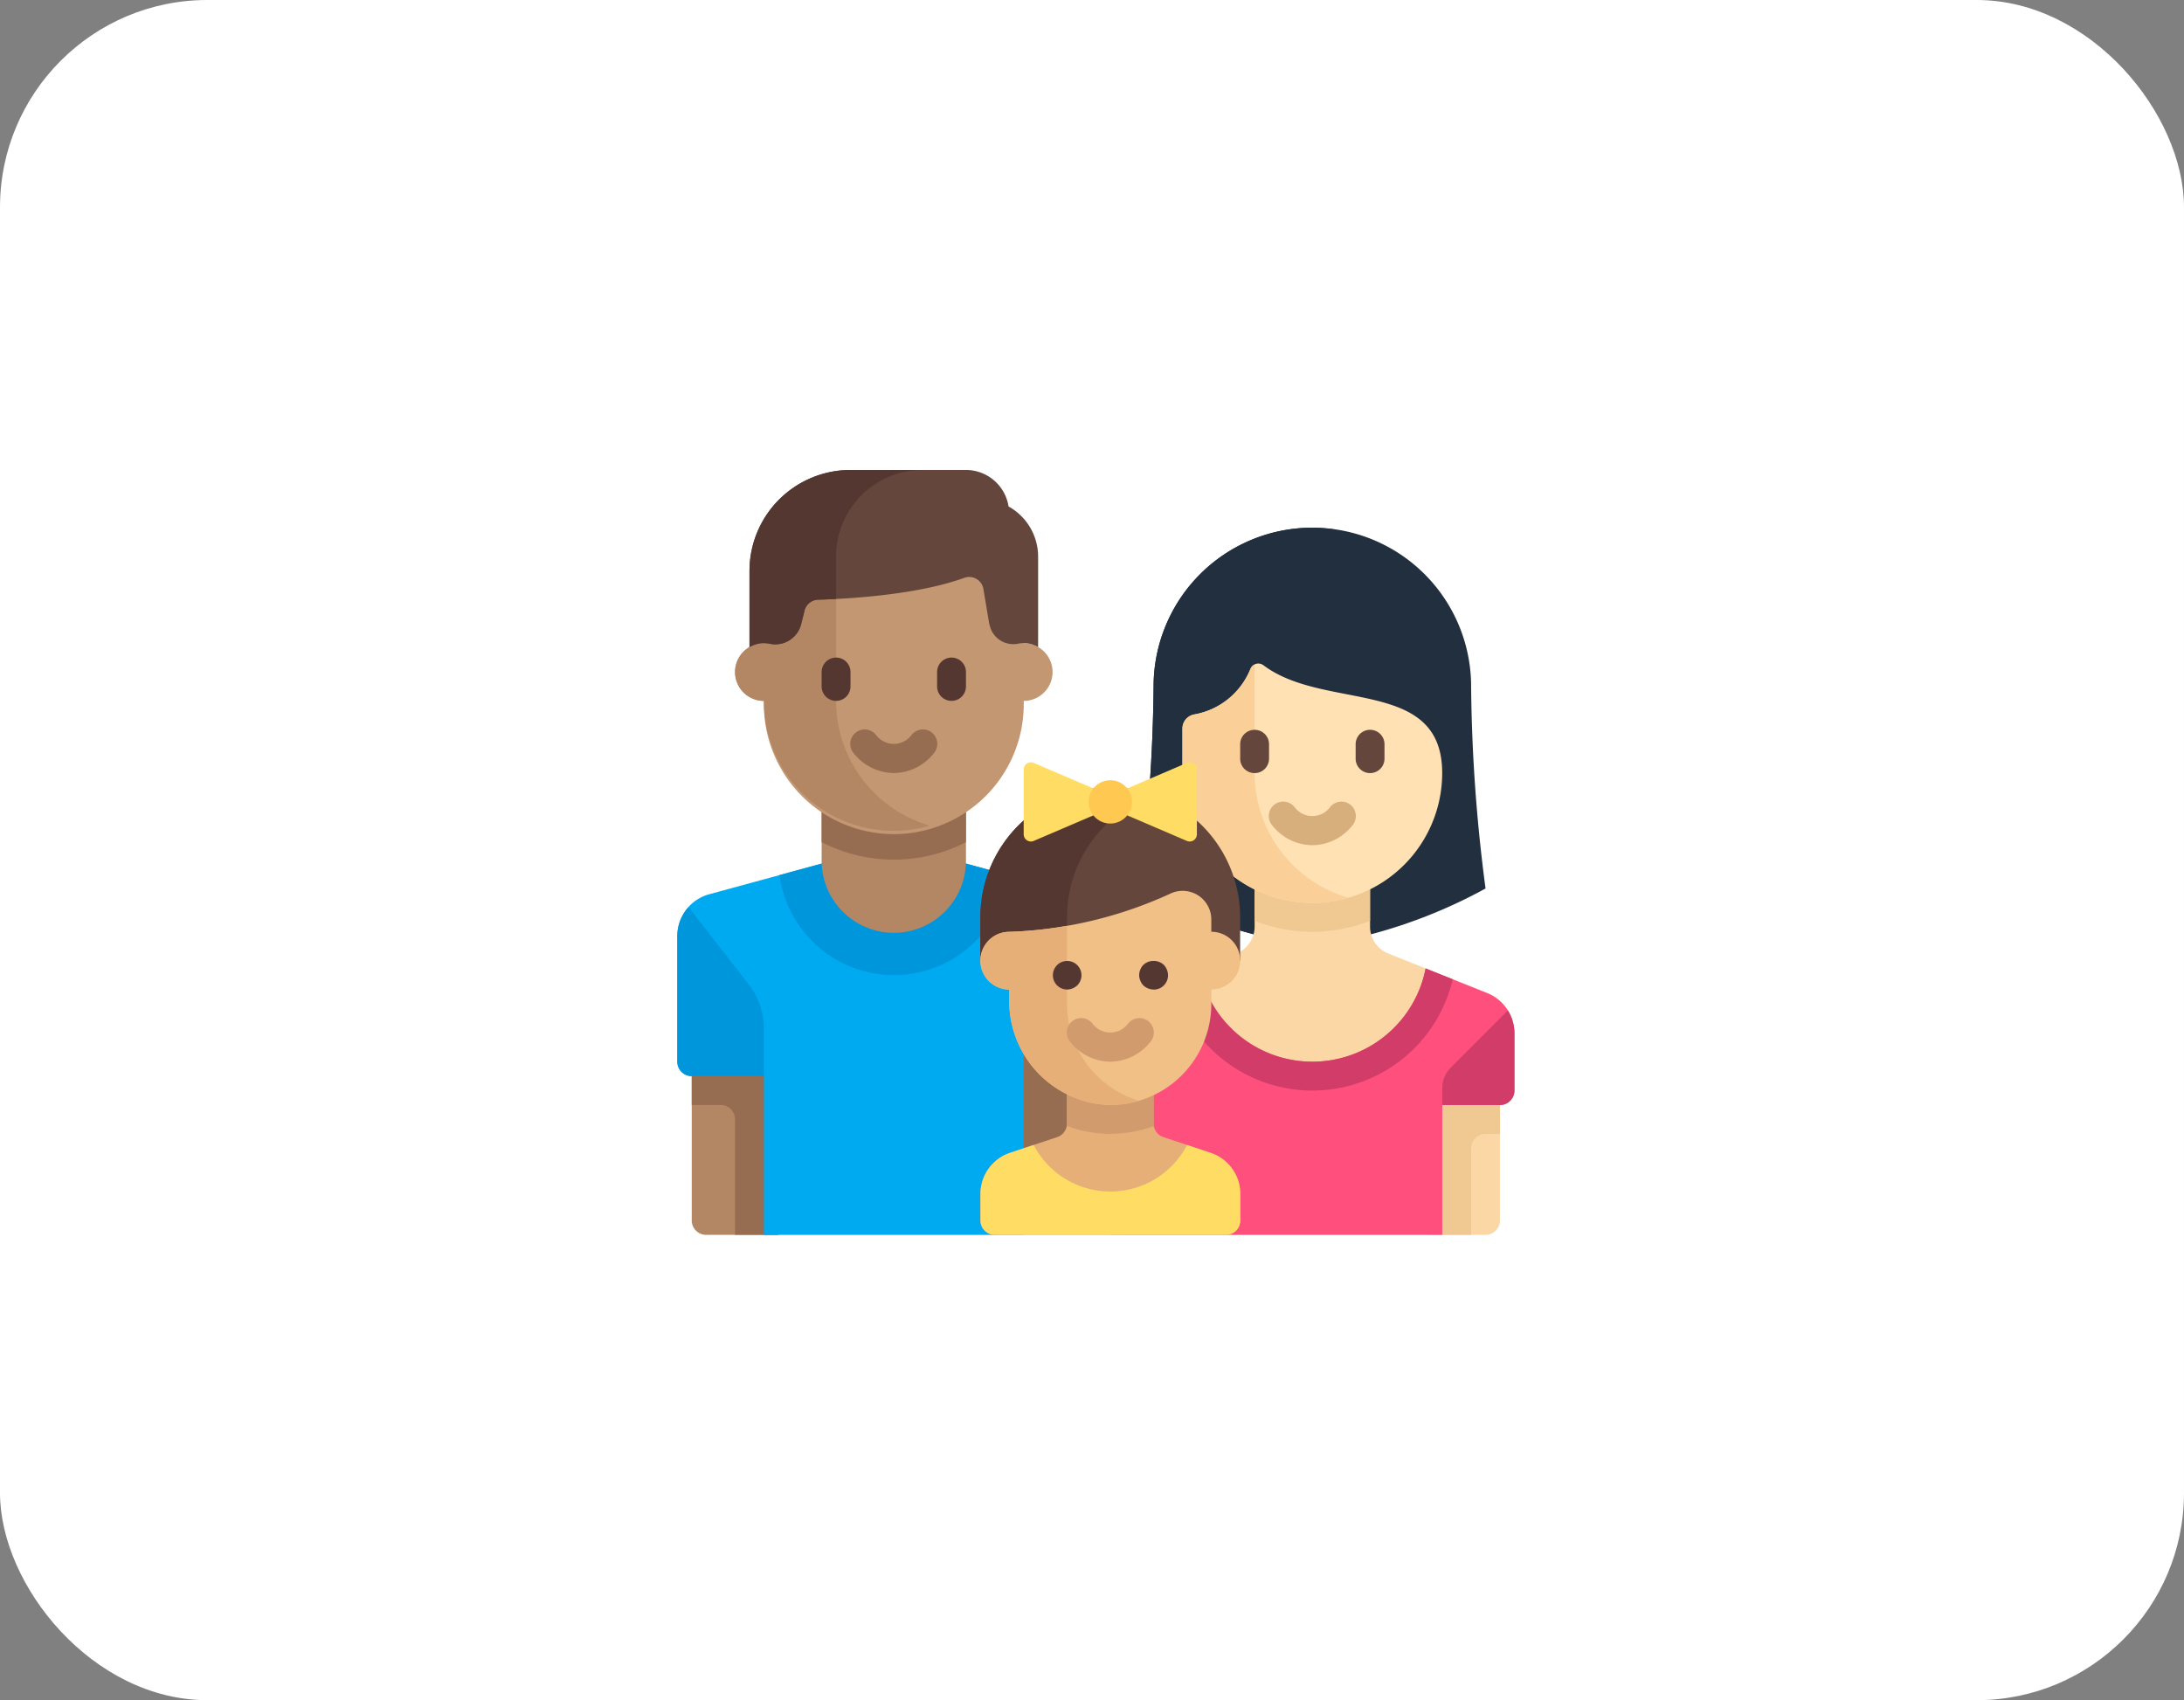 <svg xmlns="http://www.w3.org/2000/svg" width="158" height="123" viewBox="0 0 158 123">
  <rect x="0" y="0" width="158" height="123" fill="#808080" stroke="none"/>
  <g id="family" transform="translate(-881 -1653)">
    <rect id="Rectangle_10" data-name="Rectangle 10" width="158" height="123" rx="15" transform="translate(881 1653)" fill="#fff"/>
    <g id="family-2" data-name="family" transform="translate(930 1687)">
      <path id="Path_19" data-name="Path 19" d="M295.013,57.379h0A11.485,11.485,0,0,1,306.5,68.864h0a118.461,118.461,0,0,0,1.044,14.617,36.88,36.88,0,0,1-12.529,4.176,36.883,36.883,0,0,1-12.529-4.176,118.461,118.461,0,0,0,1.044-14.617h0a11.485,11.485,0,0,1,11.485-11.485Z" transform="translate(-249.073 -53.203)" fill="#222f3e"/>
      <path id="Path_20" data-name="Path 20" d="M290.835,67.82V64.688a7.309,7.309,0,0,1,5.885-7.168,11.511,11.511,0,0,0-1.709-.141h0a11.485,11.485,0,0,0-11.485,11.485,118.464,118.464,0,0,1-1.044,14.617,36.879,36.879,0,0,0,12.529,4.176V72Z" transform="translate(-249.071 -53.203)" fill="#222f3e"/>
      <path id="Path_21" data-name="Path 21" d="M292.093,277.851l-7.159-2.864a2.088,2.088,0,0,1-1.313-1.939v-3.807h-8.353v3.807a2.088,2.088,0,0,1-1.313,1.939l-7.159,2.864a3.132,3.132,0,0,0-1.969,2.908V284.9a1.044,1.044,0,0,0,1.044,1.044h0v9.4h26.1a1.044,1.044,0,0,0,1.044-1.044v-8.353h0a1.044,1.044,0,0,0,1.044-1.044v-4.144A3.133,3.133,0,0,0,292.093,277.851Z" transform="translate(-233.504 -240.007)" fill="#fad7a5"/>
      <g id="Group_11" data-name="Group 11" transform="translate(41.764 29.235)">
        <path id="Path_22" data-name="Path 22" d="M464.254,401.655v3.132H463.21a1.044,1.044,0,0,0-1.044,1.044V412.1h-3.132V401.655h5.221Z" transform="translate(-446.504 -385.994)" fill="#f0c891"/>
        <path id="Path_23" data-name="Path 23" d="M353.1,272.622a11.332,11.332,0,0,0,8.353,0v-3.379H353.1v3.379Z" transform="translate(-353.102 -269.243)" fill="#f0c891"/>
      </g>
      <path id="Path_24" data-name="Path 24" d="M318.363,157.808h0a9.4,9.4,0,0,1-9.4-9.4v-3.219a1.04,1.04,0,0,1,.885-1.024,5.385,5.385,0,0,0,4.042-3.307.616.616,0,0,1,.937-.244c4.424,3.337,12.929.84,12.929,7.794h0A9.4,9.4,0,0,1,318.363,157.808Z" transform="translate(-272.422 -126.485)" fill="#ffe1b4"/>
      <path id="Path_25" data-name="Path 25" d="M314.186,149.006v-7.84a.6.6,0,0,0-.293.29,5.385,5.385,0,0,1-4.042,3.307,1.04,1.04,0,0,0-.885,1.024v3.219a9.381,9.381,0,0,0,12.007,9.022A9.4,9.4,0,0,1,314.186,149.006Z" transform="translate(-272.421 -127.079)" fill="#fad098"/>
      <path id="Path_26" data-name="Path 26" d="M365.063,228.237a3.744,3.744,0,0,1-2.9-1.431,1.044,1.044,0,1,1,1.621-1.315,1.6,1.6,0,0,0,2.555,0,1.044,1.044,0,1,1,1.621,1.315A3.743,3.743,0,0,1,365.063,228.237Z" transform="translate(-319.122 -201.09)" fill="#d7af7d"/>
      <g id="Group_12" data-name="Group 12" transform="translate(40.72 18.794)">
        <path id="Path_27" data-name="Path 27" d="M415.94,184.1a1.044,1.044,0,0,1-1.044-1.044v-1.044a1.044,1.044,0,0,1,2.088,0v1.044A1.044,1.044,0,0,1,415.94,184.1Z" transform="translate(-406.543 -180.964)" fill="#64463c"/>
        <path id="Path_28" data-name="Path 28" d="M345.319,184.1a1.044,1.044,0,0,1-1.044-1.044v-1.044a1.044,1.044,0,0,1,2.088,0v1.044A1.044,1.044,0,0,1,345.319,184.1Z" transform="translate(-344.275 -180.964)" fill="#64463c"/>
      </g>
      <path id="Path_29" data-name="Path 29" d="M292.094,328.75l-4.454-1.781a8.35,8.35,0,0,1-16.389,0L266.8,328.75a3.132,3.132,0,0,0-1.969,2.908v14.585h24.014v-9.4h4.176a1.044,1.044,0,0,0,1.044-1.044v-4.144A3.132,3.132,0,0,0,292.094,328.75Z" transform="translate(-233.505 -290.906)" fill="#ff507d"/>
      <g id="Group_13" data-name="Group 13" transform="translate(35.786 36.063)">
        <path id="Path_30" data-name="Path 30" d="M320.906,326.969a8.35,8.35,0,0,1-16.389,0l-1.96.784a10.43,10.43,0,0,0,20.31,0Z" transform="translate(-302.556 -326.969)" fill="#d23c69"/>
        <path id="Path_31" data-name="Path 31" d="M467.862,358.316a2.088,2.088,0,0,1,.612-1.477l4.134-4.134a3.122,3.122,0,0,1,.475,1.646V358.5a1.044,1.044,0,0,1-1.044,1.044h-4.176v-1.223Z" transform="translate(-448.31 -349.662)" fill="#d23c69"/>
      </g>
      <path id="Path_32" data-name="Path 32" d="M15.092,388.745H9.871A1.044,1.044,0,0,1,8.827,387.7V375.172h6.265Z" transform="translate(-7.783 -333.408)" fill="#b48764"/>
      <g id="Group_14" data-name="Group 14" transform="translate(1.044 42.231)">
        <path id="Path_33" data-name="Path 33" d="M8.828,392.828v2.088h2.088a1.044,1.044,0,0,1,1.044,1.044v8.353h3.132V392.828H8.828Z" transform="translate(-8.828 -391.207)" fill="#966d50"/>
        <rect id="Rectangle_9" data-name="Rectangle 9" width="6" height="13" transform="translate(22.804 -0.056)" fill="#966d50"/>
      </g>
      <path id="Path_34" data-name="Path 34" d="M29.015,262.916l-9.177-2.5H11.485l-9.177,2.5A3.132,3.132,0,0,0,0,265.938v9.093a1.044,1.044,0,0,0,1.044,1.044H6.265V287.56H25.059V273.725h6.265v-7.788A3.132,3.132,0,0,0,29.015,262.916Z" transform="translate(0 -232.222)" fill="#00aaf0"/>
      <path id="Path_35" data-name="Path 35" d="M74.942,260.414H66.589L62.5,261.53a8.343,8.343,0,0,0,16.539,0Z" transform="translate(-55.104 -232.223)" fill="#0096dc"/>
      <path id="Path_36" data-name="Path 36" d="M88.276,229.517v3.654a5.221,5.221,0,1,0,10.441,0v-3.654Z" transform="translate(-77.835 -204.98)" fill="#b48764"/>
      <path id="Path_37" data-name="Path 37" d="M88.276,231.907a11.409,11.409,0,0,0,10.441,0v-2.39H88.276Z" transform="translate(-77.835 -204.98)" fill="#966d50"/>
      <path id="Path_38" data-name="Path 38" d="M56.193,81.3V75.034H37.4V81.3a2.088,2.088,0,1,0,0,4.176,9.4,9.4,0,1,0,18.794,0,2.088,2.088,0,0,0,0-4.176Z" transform="translate(-31.135 -68.769)" fill="#c39772"/>
      <path id="Path_39" data-name="Path 39" d="M42.62,85.475V75.034H37.4V81.3a2.088,2.088,0,1,0,0,4.176A9.381,9.381,0,0,0,49.406,94.5,9.4,9.4,0,0,1,42.62,85.475Z" transform="translate(-31.135 -68.769)" fill="#b48764"/>
      <path id="Path_40" data-name="Path 40" d="M109.063,184.1a3.744,3.744,0,0,1-2.9-1.431,1.044,1.044,0,1,1,1.621-1.315,1.6,1.6,0,0,0,2.555,0,1.044,1.044,0,1,1,1.621,1.315A3.743,3.743,0,0,1,109.063,184.1Z" transform="translate(-93.401 -162.175)" fill="#966d50"/>
      <g id="Group_15" data-name="Group 15" transform="translate(10.441 13.573)">
        <path id="Path_41" data-name="Path 41" d="M89.319,139.958a1.044,1.044,0,0,1-1.044-1.044V137.87a1.044,1.044,0,1,1,2.088,0v1.044A1.044,1.044,0,0,1,89.319,139.958Z" transform="translate(-88.275 -136.826)" fill="#553732"/>
        <path id="Path_42" data-name="Path 42" d="M159.94,139.958a1.044,1.044,0,0,1-1.044-1.044V137.87a1.044,1.044,0,1,1,2.088,0v1.044A1.044,1.044,0,0,1,159.94,139.958Z" transform="translate(-150.543 -136.826)" fill="#553732"/>
      </g>
      <path id="Path_43" data-name="Path 43" d="M61.607,33.6a1.758,1.758,0,0,0,2.018,1.024,2.021,2.021,0,0,1,.35-.03,2.067,2.067,0,0,1,1.044.29V28.333a4.158,4.158,0,0,0-2.138-3.624A3.125,3.125,0,0,0,59.8,22.068H51.447a7.309,7.309,0,0,0-7.309,7.309v5.51a2.066,2.066,0,0,1,1.044-.29,2.022,2.022,0,0,1,.392.038,1.93,1.93,0,0,0,2.29-1.366h0l.257-1.027a1.039,1.039,0,0,1,.979-.79c1.943-.052,7.071-.31,10.567-1.576a1.042,1.042,0,0,1,1.394.8l.391,2.346A3.057,3.057,0,0,0,61.607,33.6Z" transform="translate(-38.917 -22.068)" fill="#64463c"/>
      <path id="Path_44" data-name="Path 44" d="M50.4,28.333a6.265,6.265,0,0,1,6.265-6.265H51.447a7.309,7.309,0,0,0-7.309,7.309v5.51a2.066,2.066,0,0,1,1.044-.29,2.021,2.021,0,0,1,.392.038,1.93,1.93,0,0,0,2.29-1.366l.257-1.027a1.039,1.039,0,0,1,.979-.79c.343-.009.789-.025,1.3-.052V28.333Z" transform="translate(-38.917 -22.068)" fill="#553732"/>
      <path id="Path_45" data-name="Path 45" d="M0,291.532v9.093a1.044,1.044,0,0,0,1.044,1.044H6.265V298.24a5.221,5.221,0,0,0-1.1-3.205L.814,289.441A3.119,3.119,0,0,0,0,291.532Z" transform="translate(0 -257.817)" fill="#0096dc"/>
      <path id="Path_46" data-name="Path 46" d="M202.033,406.162l-3.409-1.136a1.044,1.044,0,0,1-.714-.99v-2.38h-6.265v2.38a1.044,1.044,0,0,1-.714.99l-3.409,1.136a3.132,3.132,0,0,0-2.142,2.972v1.919a1.044,1.044,0,0,0,1.044,1.044h16.706a1.044,1.044,0,0,0,1.044-1.044v-1.919A3.133,3.133,0,0,0,202.033,406.162Z" transform="translate(-163.455 -356.759)" fill="#e6af78"/>
      <path id="Path_47" data-name="Path 47" d="M238.141,401.655v2.38a1.018,1.018,0,0,1-.027.172,8.92,8.92,0,0,0,2.872.576c.1,0,.192,0,.288,0a9.332,9.332,0,0,0,3.163-.559,1.017,1.017,0,0,1-.031-.193v-2.38Z" transform="translate(-209.95 -356.758)" fill="#d29b6e"/>
      <path id="Path_48" data-name="Path 48" d="M194.777,216.276h0a9.4,9.4,0,0,0-9.4,9.4v3.132h18.794v-3.132A9.4,9.4,0,0,0,194.777,216.276Z" transform="translate(-163.454 -193.306)" fill="#64463c"/>
      <path id="Path_49" data-name="Path 49" d="M197.908,216.822a9.376,9.376,0,0,0-12.529,8.851v3.132h6.265v-3.132A9.393,9.393,0,0,1,197.908,216.822Z" transform="translate(-163.453 -193.306)" fill="#553732"/>
      <path id="Path_50" data-name="Path 50" d="M202.086,282.479v-.9a2.075,2.075,0,0,0-3-1.845,30.291,30.291,0,0,1-11.618,2.749,2.088,2.088,0,1,0,0,4.176v.738A7.512,7.512,0,0,0,194.552,295a7.309,7.309,0,0,0,7.534-7.305v-1.044a2.088,2.088,0,1,0,0-4.176Z" transform="translate(-163.454 -249.068)" fill="#f0c087"/>
      <path id="Path_51" data-name="Path 51" d="M223.664,200.938l-5.537,2.373-5.537-2.373a.522.522,0,0,0-.728.48V206.1a.522.522,0,0,0,.728.48l5.537-2.373,5.537,2.373a.522.522,0,0,0,.728-.48v-4.681A.522.522,0,0,0,223.664,200.938Z" transform="translate(-186.804 -179.744)" fill="#ffdc64"/>
      <path id="Path_52" data-name="Path 52" d="M191.645,306.52v-5.657a27.459,27.459,0,0,1-4.176.436,2.088,2.088,0,1,0,0,4.176v.738a7.512,7.512,0,0,0,7.084,7.612,7.313,7.313,0,0,0,2.313-.3A7.309,7.309,0,0,1,191.645,306.52Z" transform="translate(-163.454 -267.888)" fill="#e6af78"/>
      <path id="Path_53" data-name="Path 53" d="M241.477,360.654a3.744,3.744,0,0,1-2.9-1.431,1.044,1.044,0,1,1,1.621-1.315,1.6,1.6,0,0,0,2.555,0,1.044,1.044,0,1,1,1.621,1.315A3.744,3.744,0,0,1,241.477,360.654Z" transform="translate(-210.153 -317.845)" fill="#d29b6e"/>
      <g id="Group_16" data-name="Group 16" transform="translate(27.147 35.513)">
        <path id="Path_54" data-name="Path 54" d="M230.562,324.393a1.034,1.034,0,1,1,.741-.3A1.1,1.1,0,0,1,230.562,324.393Z" transform="translate(-229.518 -322.318)" fill="#553732"/>
        <path id="Path_55" data-name="Path 55" d="M283.527,324.393a1.1,1.1,0,0,1-.741-.3.977.977,0,0,1-.219-.345.984.984,0,0,1,0-.794.972.972,0,0,1,.219-.344,1.093,1.093,0,0,1,1.483,0,1.071,1.071,0,0,1,.219.344,1.044,1.044,0,0,1,.084.4,1.034,1.034,0,0,1-1.044,1.044Z" transform="translate(-276.218 -322.318)" fill="#553732"/>
      </g>
      <path id="Path_56" data-name="Path 56" d="M202.033,435.526l-1.7-.568a6.259,6.259,0,0,1-11.1,0l-1.7.568a3.132,3.132,0,0,0-2.142,2.972v1.919a1.044,1.044,0,0,0,1.044,1.044h16.706a1.044,1.044,0,0,0,1.044-1.044V438.5A3.133,3.133,0,0,0,202.033,435.526Z" transform="translate(-163.455 -386.123)" fill="#ffdc64"/>
      <circle id="Ellipse_6" data-name="Ellipse 6" cx="1.566" cy="1.566" r="1.566" transform="translate(29.757 22.448)" fill="#ffc850"/>
    </g>
  </g>
</svg>
